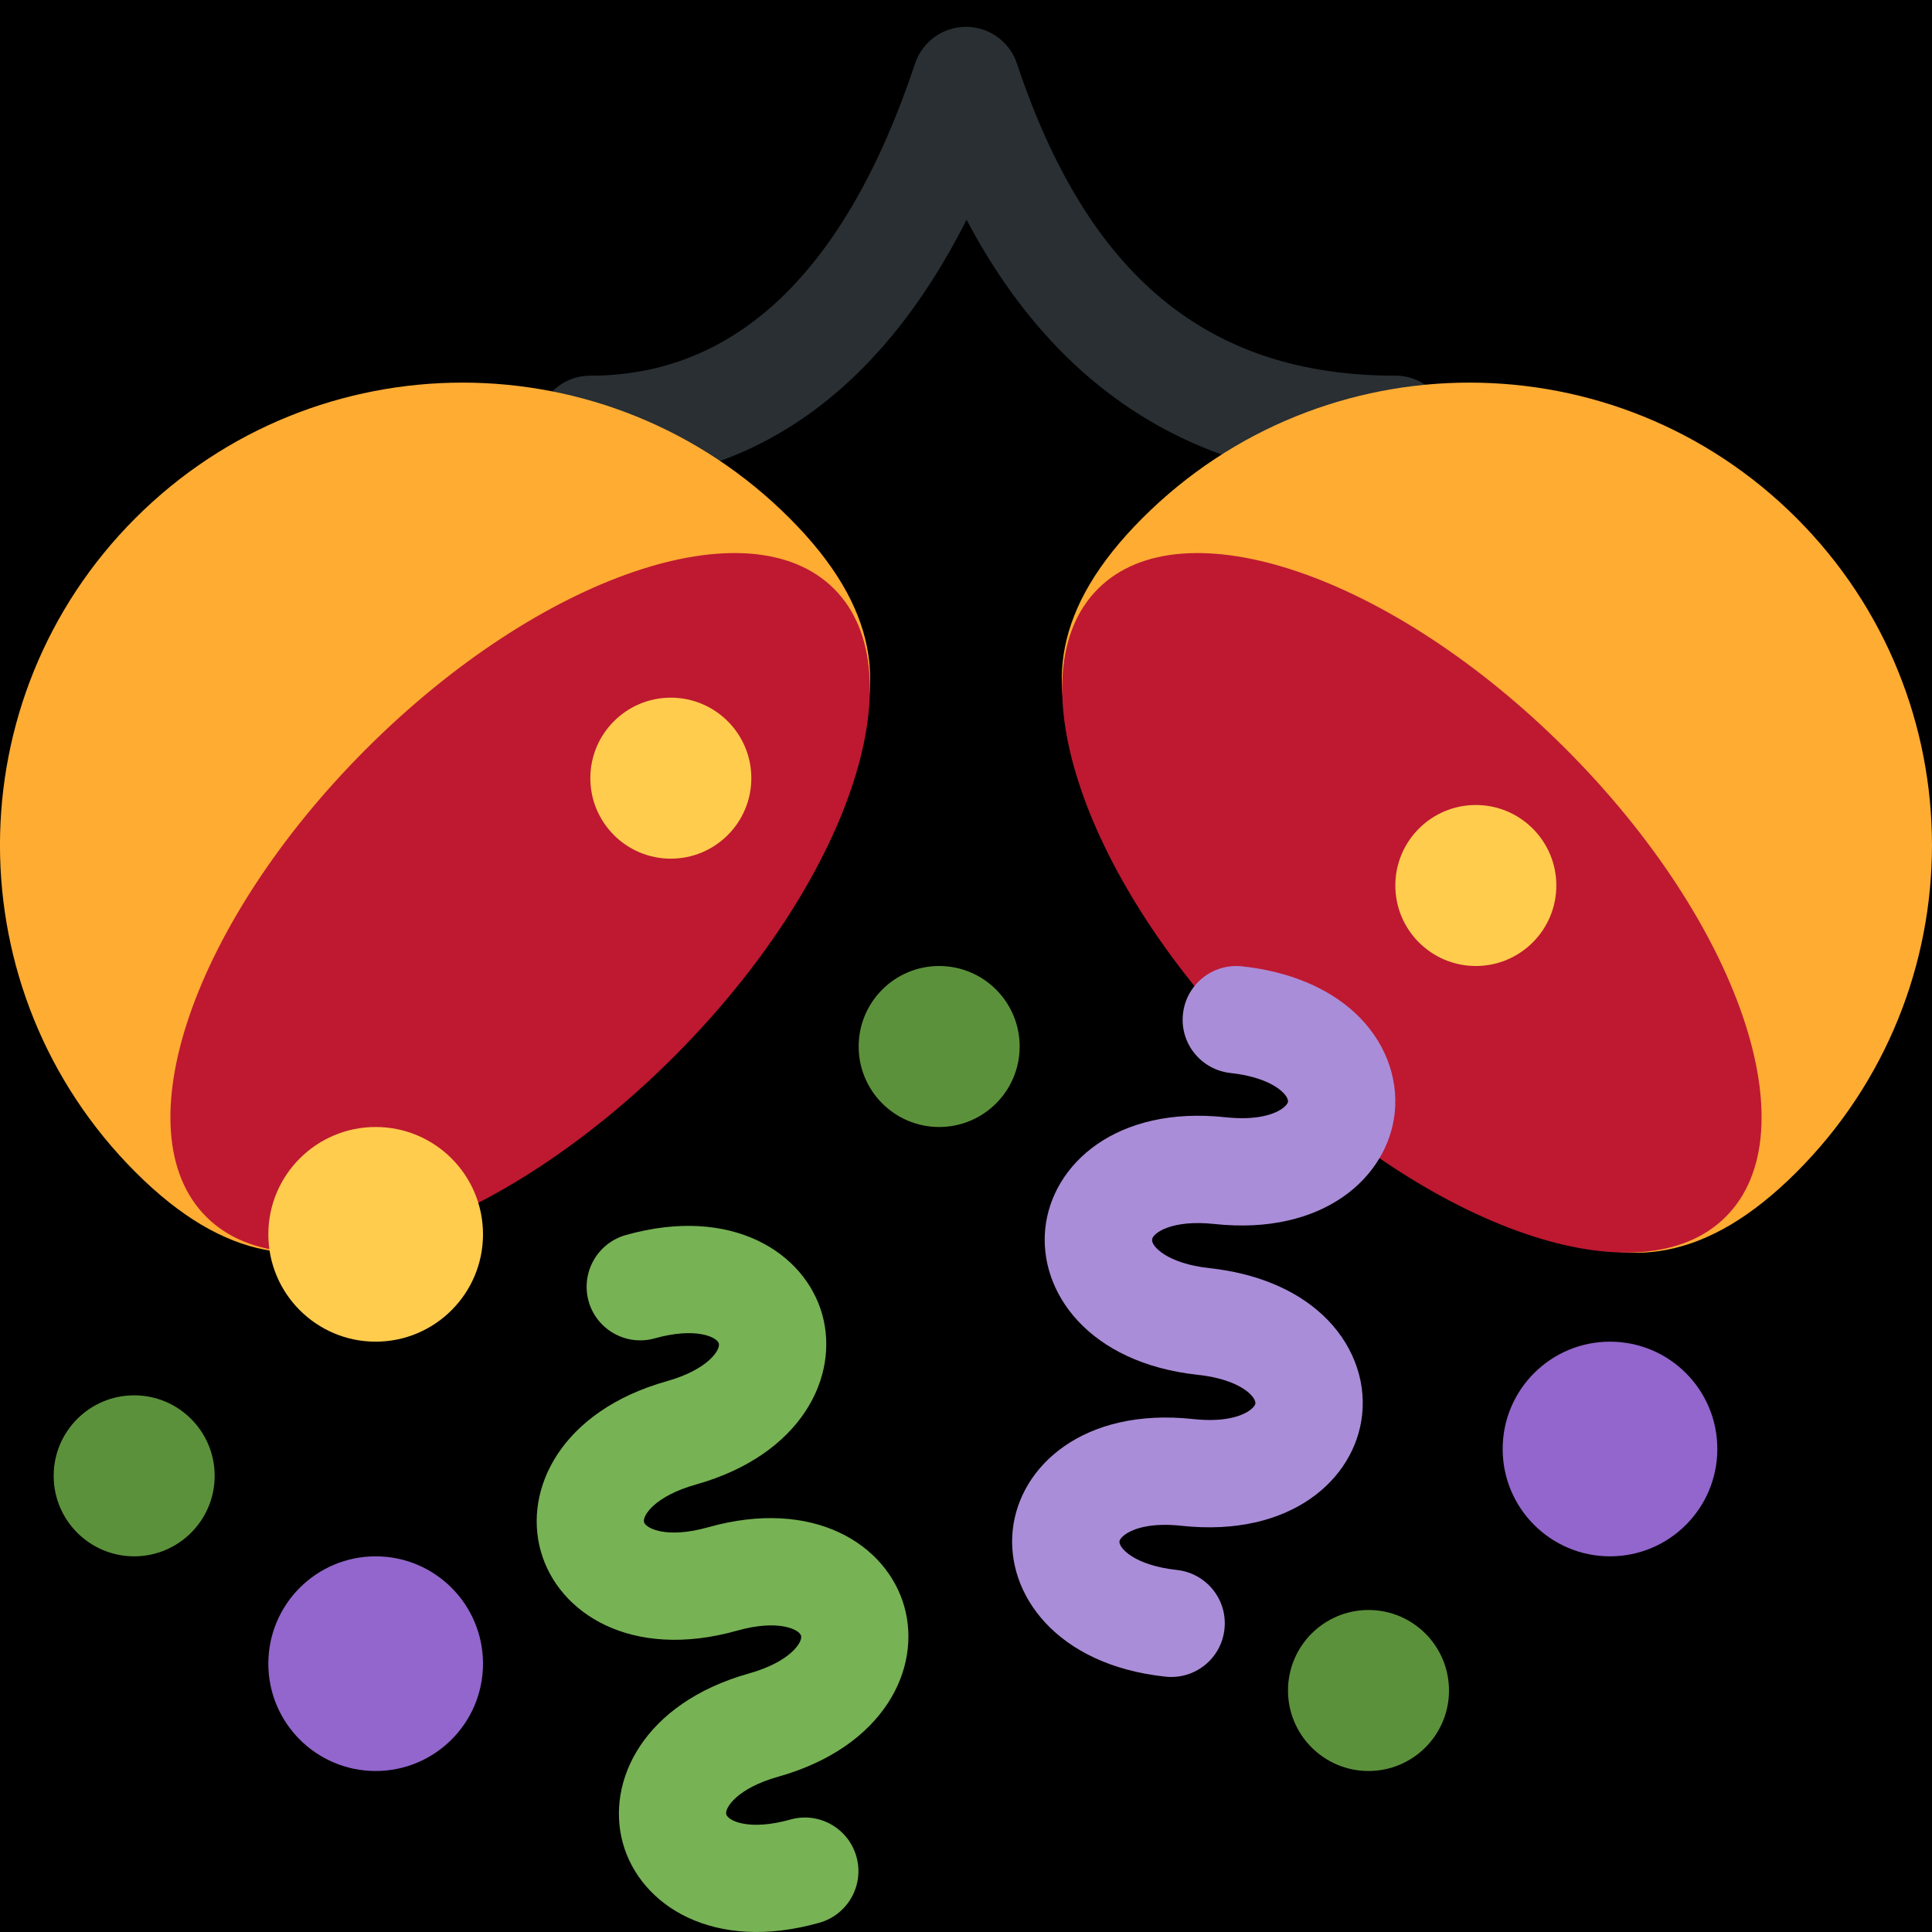 <?xml version="1.0" encoding="UTF-8" standalone="no"?><svg xmlns:dc="http://purl.org/dc/elements/1.1/" xmlns:cc="http://creativecommons.org/ns#" xmlns:rdf="http://www.w3.org/1999/02/22-rdf-syntax-ns#" xmlns:svg="http://www.w3.org/2000/svg" xmlns="http://www.w3.org/2000/svg" viewBox="0 0 45 45" style="enable-background:new 0 0 45 45;" xml:space="preserve" version="1.1" id="svg2"><rect width="100%" height="100%" fill="black"/><defs id="defs6"><clipPath id="clipPath16" clipPathUnits="userSpaceOnUse"><path id="path18" d="M 0,36 36,36 36,0 0,0 0,36 Z"/></clipPath></defs><g transform="matrix(1.25,0,0,-1.25,0,45)" id="g10"><g id="g12"><g clip-path="url(#clipPath16)" id="g14"><g transform="translate(26,27)" id="g20"><path id="path22" style="fill:#292f33;fill-opacity:1;fill-rule:nonzero;stroke:none" d="M 0,0 C -3.591,0 -6.27,1.648 -7.989,4.905 -9.615,1.685 -12.007,0 -15,0 c -0.552,0 -1,0.448 -1,1 0,0.552 0.448,1 1,1 2.729,0 4.765,1.957 6.051,5.816 C -8.813,8.224 -8.431,8.5 -8,8.5 -7.569,8.5 -7.187,8.224 -7.051,7.816 -5.729,3.848 -3.488,2 0,2 0.553,2 1,1.552 1,1 1,0.448 0.553,0 0,0"/></g><g transform="translate(14.711,26.346)" id="g24"><path id="path26" style="fill:#ffac33;fill-opacity:1;fill-rule:nonzero;stroke:none" d="m 0,0 c 3.364,-3.366 0.498,-5.954 -2.868,-9.319 -3.365,-3.365 -5.953,-6.232 -9.319,-2.868 -3.366,3.366 -3.366,8.822 0,12.187 C -8.821,3.366 -3.366,3.366 0,0"/></g><g transform="translate(15.542,25.028)" id="g28"><path id="path30" style="fill:#be1931;fill-opacity:1;fill-rule:nonzero;stroke:none" d="m 0,0 c 1.584,-1.585 0.248,-5.486 -2.983,-8.717 -3.231,-3.232 -7.132,-4.569 -8.717,-2.983 -1.584,1.584 -0.248,5.486 2.982,8.717 C -5.486,0.248 -1.585,1.584 0,0"/></g><g transform="translate(21.288,26.346)" id="g32"><path id="path34" style="fill:#ffac33;fill-opacity:1;fill-rule:nonzero;stroke:none" d="m 0,0 c -3.363,-3.366 -0.498,-5.954 2.868,-9.319 3.365,-3.365 5.954,-6.232 9.32,-2.868 3.365,3.366 3.365,8.822 0,12.187 C 8.822,3.366 3.367,3.366 0,0"/></g><g transform="translate(20.459,25.028)" id="g36"><path id="path38" style="fill:#be1931;fill-opacity:1;fill-rule:nonzero;stroke:none" d="m 0,0 c -1.585,-1.585 -0.249,-5.486 2.982,-8.717 3.231,-3.232 7.133,-4.569 8.717,-2.983 1.584,1.584 0.248,5.486 -2.982,8.717 C 5.486,0.248 1.584,1.584 0,0"/></g><g transform="translate(22.41,17.779)" id="g40"><path id="path42" style="fill:#aa8dd8;fill-opacity:1;fill-rule:nonzero;stroke:none" d="M 0,0 C 0.199,0.16 0.459,0.244 0.734,0.215 1.602,0.121 2.332,-0.181 2.844,-0.658 3.385,-1.163 3.65,-1.841 3.578,-2.52 3.449,-3.712 2.254,-4.806 0.215,-4.586 c -0.793,0.085 -1.147,-0.17 -1.158,-0.291 -0.014,-0.121 0.277,-0.446 1.07,-0.532 0.867,-0.094 1.598,-0.396 2.109,-0.873 0.541,-0.505 0.809,-1.183 0.735,-1.863 -0.129,-1.192 -1.325,-2.285 -3.362,-2.065 -0.578,0.063 -0.882,-0.057 -1.011,-0.134 -0.104,-0.063 -0.145,-0.124 -0.149,-0.158 -0.011,-0.12 0.276,-0.445 1.071,-0.531 0.548,-0.06 0.947,-0.553 0.886,-1.102 -0.058,-0.549 -0.551,-0.946 -1.101,-0.886 -2.037,0.218 -2.973,1.542 -2.844,2.735 0.129,1.192 1.324,2.285 3.363,2.065 0.578,-0.063 0.881,0.057 1.01,0.134 0.103,0.063 0.145,0.123 0.148,0.157 0.014,0.121 -0.275,0.447 -1.07,0.533 -2.037,0.219 -2.973,1.542 -2.844,2.735 0.129,1.192 1.325,2.286 3.362,2.064 0.578,-0.061 0.882,0.058 1.011,0.135 0.104,0.063 0.145,0.123 0.149,0.157 0.012,0.121 -0.278,0.447 -1.07,0.533 -0.549,0.059 -0.948,0.552 -0.887,1.101 C -0.338,-0.397 -0.199,-0.161 0,0"/></g><g transform="translate(15.266,0.172)" id="g44"><path id="path46" style="fill:#77b255;fill-opacity:1;fill-rule:nonzero;stroke:none" d="m 0,0 c -1.973,-0.557 -3.334,0.322 -3.658,1.477 -0.324,1.154 0.378,2.615 2.349,3.169 0.77,0.216 1.001,0.584 0.97,0.702 -0.034,0.119 -0.425,0.312 -1.193,0.095 -1.972,-0.555 -3.333,0.325 -3.657,1.48 -0.327,1.155 0.378,2.614 2.35,3.169 0.769,0.217 1.001,0.586 0.967,0.703 -0.033,0.116 -0.423,0.31 -1.192,0.095 -0.531,-0.15 -1.084,0.159 -1.234,0.69 -0.148,0.533 0.161,1.084 0.694,1.235 1.97,0.554 3.333,-0.323 3.659,-1.479 C 0.379,10.182 -0.324,8.723 -2.298,8.166 -3.067,7.95 -3.299,7.582 -3.265,7.465 -3.232,7.348 -2.843,7.152 -2.074,7.369 -0.101,7.925 1.26,7.047 1.585,5.89 1.91,4.736 1.207,3.277 -0.767,2.721 -1.534,2.506 -1.766,2.135 -1.733,2.02 -1.699,1.901 -1.311,1.707 -0.541,1.923 -0.009,2.074 0.542,1.764 0.692,1.233 0.842,0.701 0.532,0.149 0,0"/></g><g transform="translate(1,8.5)" id="g48"><path id="path50" style="fill:#5c913b;fill-opacity:1;fill-rule:nonzero;stroke:none" d="M 0,0 C 0,0.828 0.672,1.5 1.5,1.5 2.328,1.5 3,0.828 3,0 3,-0.828 2.328,-1.5 1.5,-1.5 0.672,-1.5 0,-0.828 0,0"/></g><g transform="translate(5,5)" id="g52"><path id="path54" style="fill:#9266cc;fill-opacity:1;fill-rule:nonzero;stroke:none" d="M 0,0 C 0,1.105 0.896,2 2,2 3.104,2 4,1.105 4,0 4,-1.105 3.104,-2 2,-2 0.896,-2 0,-1.105 0,0"/></g><g transform="translate(28,9)" id="g56"><path id="path58" style="fill:#9266cc;fill-opacity:1;fill-rule:nonzero;stroke:none" d="M 0,0 C 0,1.105 0.896,2 2,2 3.105,2 4,1.105 4,0 4,-1.104 3.105,-2 2,-2 0.896,-2 0,-1.104 0,0"/></g><g transform="translate(24,4.5)" id="g60"><path id="path62" style="fill:#5c913b;fill-opacity:1;fill-rule:nonzero;stroke:none" d="M 0,0 C 0,0.828 0.672,1.5 1.5,1.5 2.328,1.5 3,0.828 3,0 3,-0.828 2.328,-1.5 1.5,-1.5 0.672,-1.5 0,-0.828 0,0"/></g><g transform="translate(16,16.5)" id="g64"><path id="path66" style="fill:#5c913b;fill-opacity:1;fill-rule:nonzero;stroke:none" d="M 0,0 C 0,0.828 0.672,1.5 1.5,1.5 2.328,1.5 3,0.828 3,0 3,-0.828 2.328,-1.5 1.5,-1.5 0.672,-1.5 0,-0.828 0,0"/></g><g transform="translate(5,13)" id="g68"><path id="path70" style="fill:#ffcc4d;fill-opacity:1;fill-rule:nonzero;stroke:none" d="M 0,0 C 0,1.105 0.896,2 2,2 3.104,2 4,1.105 4,0 4,-1.104 3.104,-2 2,-2 0.896,-2 0,-1.104 0,0"/></g><g transform="translate(26,19.5)" id="g72"><path id="path74" style="fill:#ffcc4d;fill-opacity:1;fill-rule:nonzero;stroke:none" d="M 0,0 C 0,0.828 0.672,1.5 1.5,1.5 2.328,1.5 3,0.828 3,0 3,-0.828 2.328,-1.5 1.5,-1.5 0.672,-1.5 0,-0.828 0,0"/></g><g transform="translate(11,21.5)" id="g76"><path id="path78" style="fill:#ffcc4d;fill-opacity:1;fill-rule:nonzero;stroke:none" d="M 0,0 C 0,0.828 0.672,1.5 1.5,1.5 2.328,1.5 3,0.828 3,0 3,-0.828 2.328,-1.5 1.5,-1.5 0.672,-1.5 0,-0.828 0,0"/></g></g></g></g></svg>
